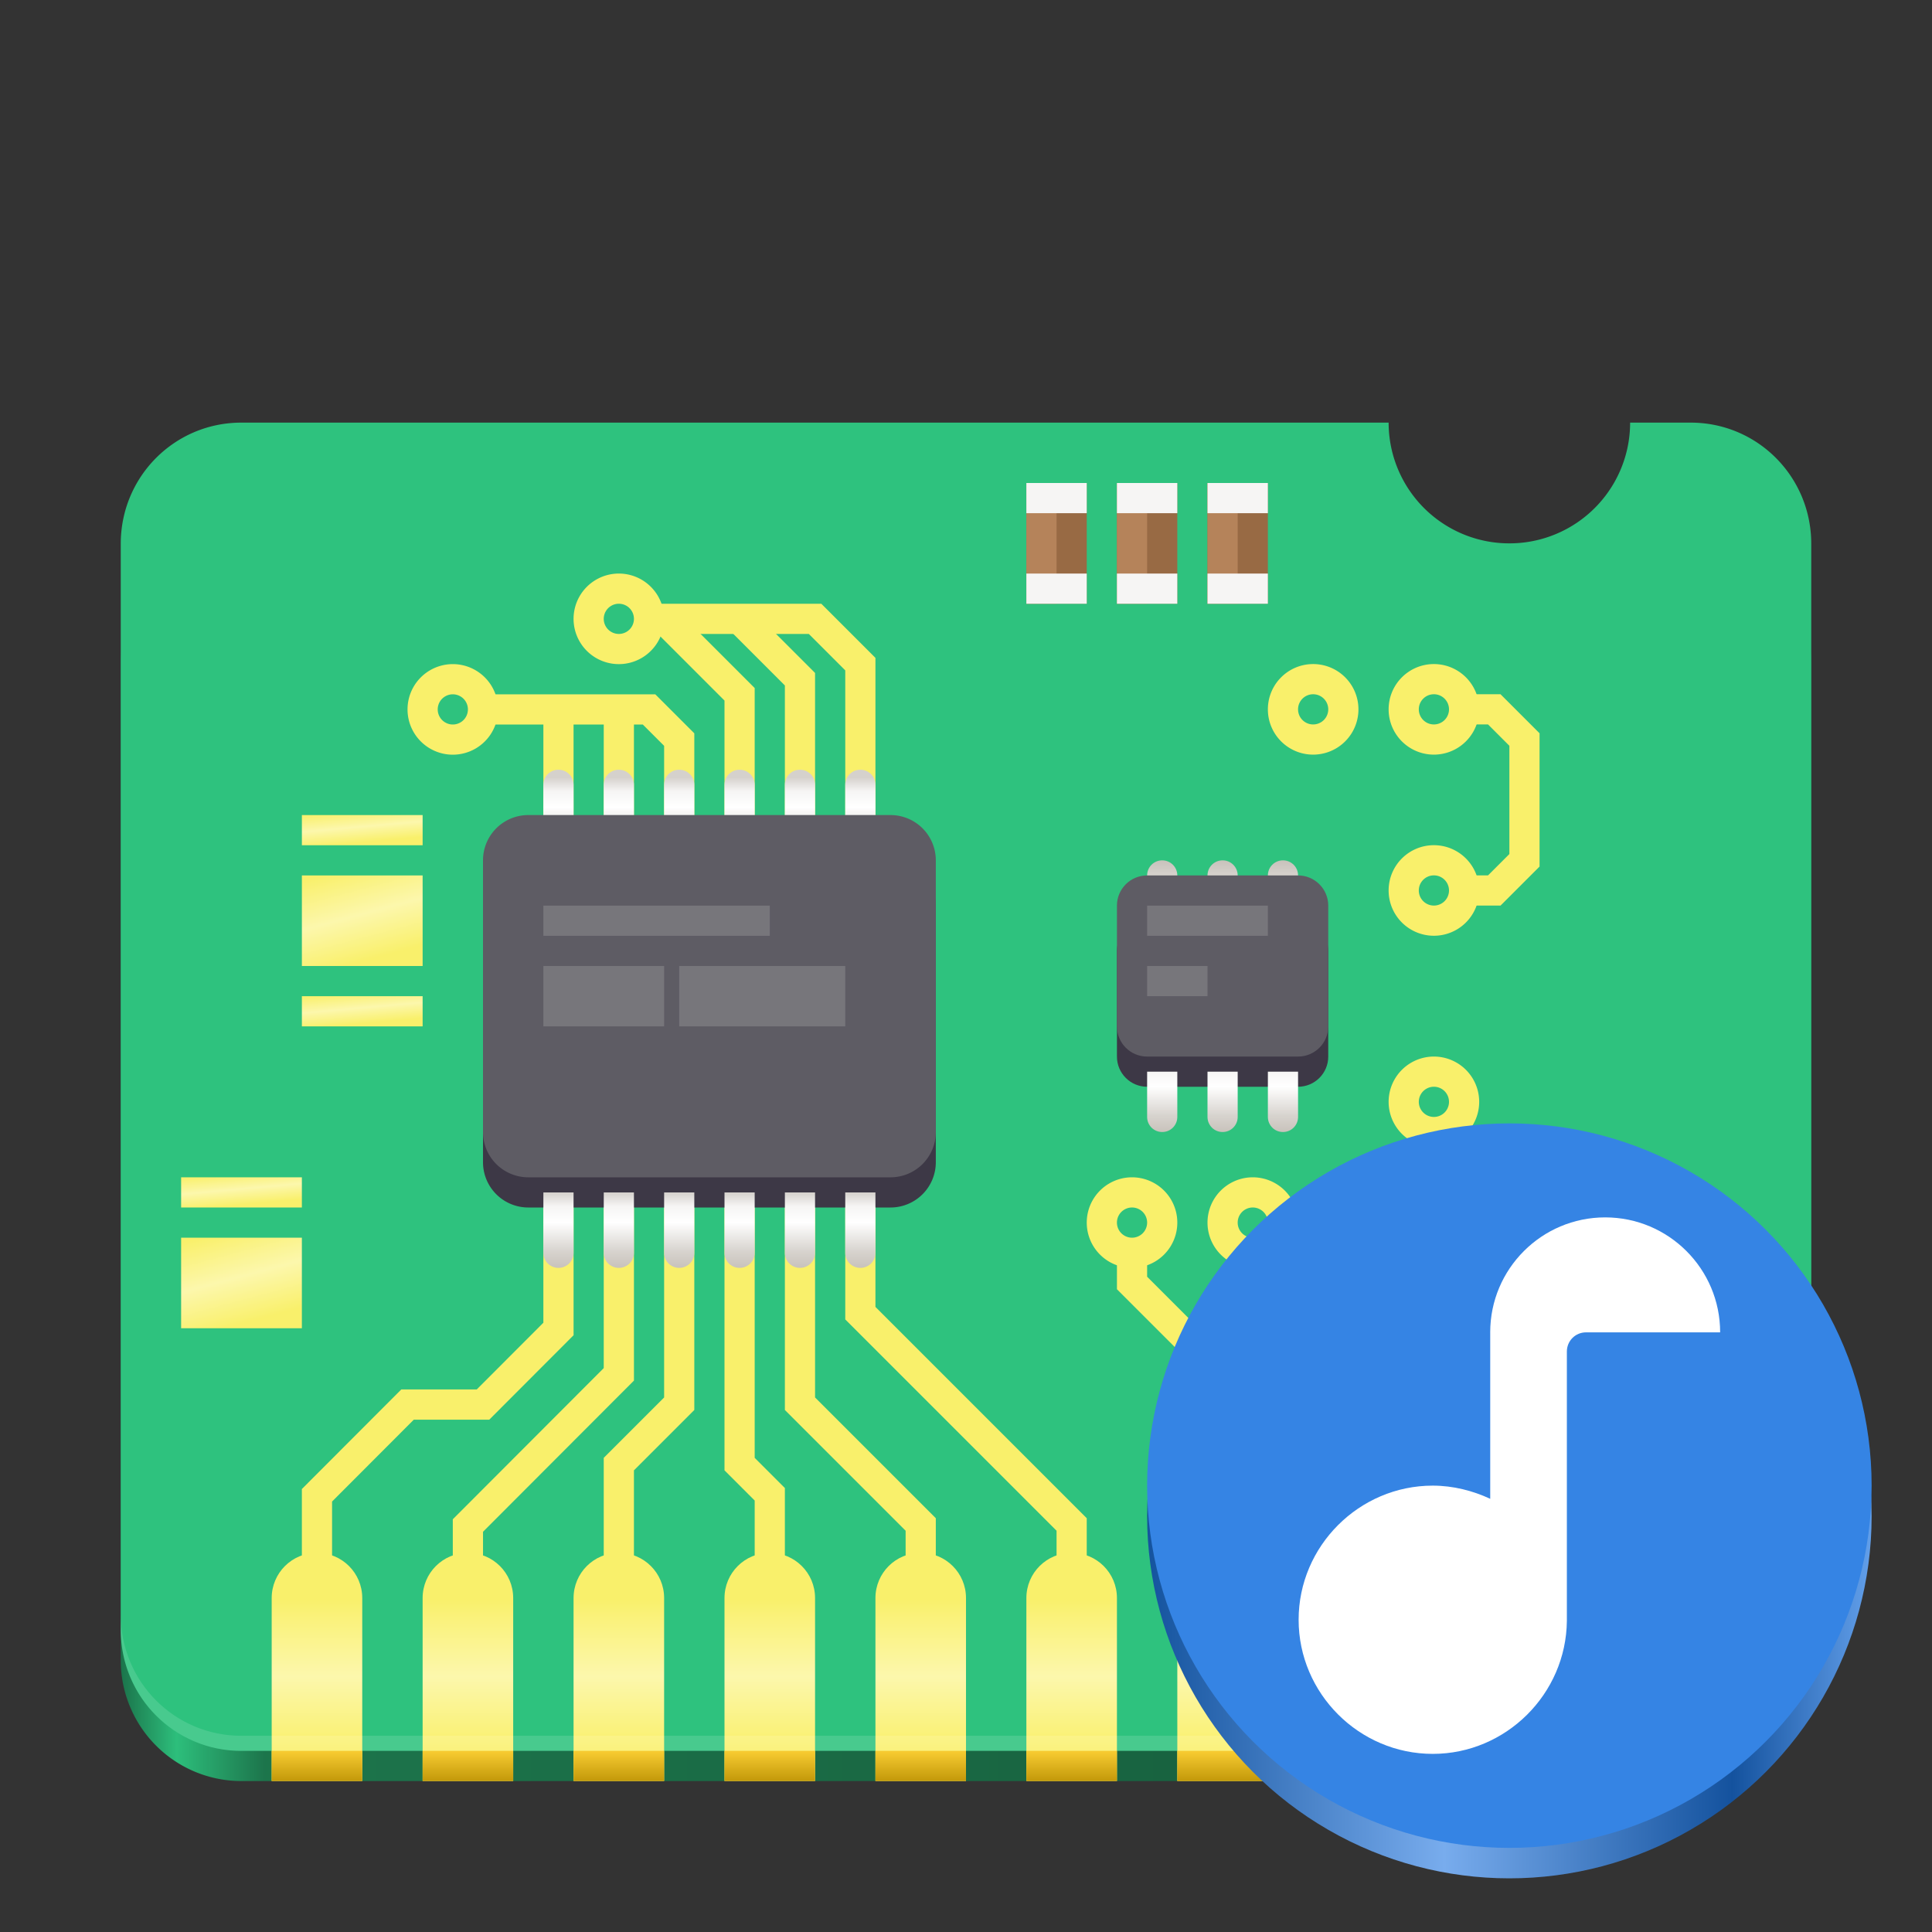<?xml version="1.0" encoding="UTF-8" standalone="no"?>
<svg
   width="128"
   height="128"
   version="1.1"
   id="svg1606"
   xmlns:xlink="http://www.w3.org/1999/xlink"
   xmlns="http://www.w3.org/2000/svg"
   xmlns:svg="http://www.w3.org/2000/svg">
  <rect width="100%" height="100%" fill="#333333" stroke="none"/>
  <defs
     id="defs1478">
    <linearGradient
       id="j"
       gradientUnits="userSpaceOnUse"
       x1="37"
       y1="249"
       x2="37"
       y2="254"
       gradientTransform="translate(20 -197.5)">
      <stop
         offset="0"
         stop-color="#d5d1cc"
         id="stop1356" />
      <stop
         offset=".183"
         stop-color="#f6f5f4"
         id="stop1358" />
      <stop
         offset=".395"
         stop-color="#fff"
         id="stop1360" />
      <stop
         offset=".784"
         stop-color="#d7d3ce"
         id="stop1362" />
      <stop
         offset="1"
         stop-color="#c8c2bb"
         id="stop1364" />
    </linearGradient>
    <linearGradient
       id="a"
       gradientUnits="userSpaceOnUse"
       x1="32"
       y1="63.397"
       x2="480.707"
       y2="63.397"
       gradientTransform="matrix(.25 0 0 .25 .013 57.398)">
      <stop
         offset="0"
         stop-color="#1b744b"
         id="stop1367" />
      <stop
         offset=".033"
         stop-color="#2dbf7c"
         stop-opacity=".996"
         id="stop1369" />
      <stop
         offset=".085"
         stop-color="#1c764c"
         stop-opacity=".98"
         id="stop1371" />
      <stop
         offset=".925"
         stop-color="#155a3a"
         stop-opacity=".98"
         id="stop1373" />
      <stop
         offset=".969"
         stop-color="#2fc781"
         stop-opacity=".969"
         id="stop1375" />
      <stop
         offset="1"
         stop-color="#1b724a"
         stop-opacity=".969"
         id="stop1377" />
    </linearGradient>
    <linearGradient
       id="q"
       gradientUnits="userSpaceOnUse"
       x1="37"
       y1="249"
       x2="37"
       y2="254"
       gradientTransform="matrix(1 0 0 -1 40 311)">
      <stop
         offset="0"
         stop-color="#d5d1cc"
         id="stop1380" />
      <stop
         offset=".183"
         stop-color="#f6f5f4"
         id="stop1382" />
      <stop
         offset=".395"
         stop-color="#fff"
         id="stop1384" />
      <stop
         offset=".784"
         stop-color="#d7d3ce"
         id="stop1386" />
      <stop
         offset="1"
         stop-color="#c8c2bb"
         id="stop1388" />
    </linearGradient>
    <linearGradient
       id="d"
       gradientUnits="userSpaceOnUse"
       x1="94.021"
       y1="194.219"
       x2="94.021"
       y2="234.219"
       gradientTransform="matrix(.25 0 0 .25 .495 57.398)">
      <stop
         offset="0"
         stop-color="#f9f06b"
         id="stop1391" />
      <stop
         offset=".512"
         stop-color="#fcf7ac"
         id="stop1393" />
      <stop
         offset="1"
         stop-color="#f9f06b"
         id="stop1395" />
    </linearGradient>
    <linearGradient
       id="p"
       gradientUnits="userSpaceOnUse"
       x1="37"
       y1="249"
       x2="37"
       y2="254"
       gradientTransform="translate(40 -179)">
      <stop
         offset="0"
         stop-color="#d5d1cc"
         id="stop1398" />
      <stop
         offset=".183"
         stop-color="#f6f5f4"
         id="stop1400" />
      <stop
         offset=".395"
         stop-color="#fff"
         id="stop1402" />
      <stop
         offset=".784"
         stop-color="#d7d3ce"
         id="stop1404" />
      <stop
         offset="1"
         stop-color="#c8c2bb"
         id="stop1406" />
    </linearGradient>
    <linearGradient
       id="o"
       gradientUnits="userSpaceOnUse"
       x1="17"
       y1="253"
       x2="18.608"
       y2="259"
       gradientTransform="matrix(1 0 0 .333 8 -30.667)">
      <stop
         offset="0"
         stop-color="#f9f06b"
         id="stop1409" />
      <stop
         offset=".512"
         stop-color="#fcf7ac"
         id="stop1411" />
      <stop
         offset="1"
         stop-color="#f9f06b"
         id="stop1413" />
    </linearGradient>
    <linearGradient
       id="g"
       gradientUnits="userSpaceOnUse"
       x1="202.021"
       y1="242.794"
       x2="202.021"
       y2="234.781"
       gradientTransform="matrix(.25 0 0 .25 .495 57.398)">
      <stop
         offset="0"
         stop-color="#c09608"
         id="stop1416" />
      <stop
         offset="1"
         stop-color="#f6ca30"
         id="stop1418" />
    </linearGradient>
    <linearGradient
       id="n"
       gradientUnits="userSpaceOnUse"
       x1="17"
       y1="253"
       x2="18.608"
       y2="259"
       gradientTransform="translate(8 -196)">
      <stop
         offset="0"
         stop-color="#f9f06b"
         id="stop1421" />
      <stop
         offset=".512"
         stop-color="#fcf7ac"
         id="stop1423" />
      <stop
         offset="1"
         stop-color="#f9f06b"
         id="stop1425" />
    </linearGradient>
    <linearGradient
       id="m"
       gradientUnits="userSpaceOnUse"
       x1="17"
       y1="253"
       x2="18.608"
       y2="259"
       gradientTransform="matrix(1 0 0 .333 8 -18.667)">
      <stop
         offset="0"
         stop-color="#f9f06b"
         id="stop1428" />
      <stop
         offset=".512"
         stop-color="#fcf7ac"
         id="stop1430" />
      <stop
         offset="1"
         stop-color="#f9f06b"
         id="stop1432" />
    </linearGradient>
    <linearGradient
       id="l"
       gradientUnits="userSpaceOnUse"
       x1="17"
       y1="253"
       x2="18.608"
       y2="259"
       gradientTransform="matrix(1 0 0 .333 0 -6.667)">
      <stop
         offset="0"
         stop-color="#f9f06b"
         id="stop1435" />
      <stop
         offset=".512"
         stop-color="#fcf7ac"
         id="stop1437" />
      <stop
         offset="1"
         stop-color="#f9f06b"
         id="stop1439" />
    </linearGradient>
    <linearGradient
       id="k"
       gradientUnits="userSpaceOnUse"
       x1="17"
       y1="253"
       x2="18.608"
       y2="259"
       gradientTransform="translate(0 -172)">
      <stop
         offset="0"
         stop-color="#f9f06b"
         id="stop1442" />
      <stop
         offset=".512"
         stop-color="#fcf7ac"
         id="stop1444" />
      <stop
         offset="1"
         stop-color="#f9f06b"
         id="stop1446" />
    </linearGradient>
    <linearGradient
       id="r"
       gradientUnits="userSpaceOnUse"
       x1="37"
       y1="249"
       x2="37"
       y2="254"
       gradientTransform="translate(0 -170)">
      <stop
         offset="0"
         stop-color="#d5d1cc"
         id="stop1449" />
      <stop
         offset=".183"
         stop-color="#f6f5f4"
         id="stop1451" />
      <stop
         offset=".395"
         stop-color="#fff"
         id="stop1453" />
      <stop
         offset=".784"
         stop-color="#d7d3ce"
         id="stop1455" />
      <stop
         offset="1"
         stop-color="#c8c2bb"
         id="stop1457" />
    </linearGradient>
    <clipPath
       id="b">
      <path
         d="M18 102h86v16H18zm0 0"
         id="path1460" />
    </clipPath>
    <clipPath
       id="i">
      <path
         d="M16.496 28.445h96.176c4.418 0 8 3.575 8 7.989v73.578c0 4.414-3.582 7.988-8 7.988H16.496c-4.418 0-8-3.574-8-7.988V36.434c0-4.414 3.582-7.989 8-7.989zm0 0"
         id="path1463" />
    </clipPath>
    <clipPath
       id="h">
      <path
         d="M98 115h6v3h-6zm0 0"
         id="path1466" />
    </clipPath>
    <clipPath
       id="f">
      <path
         d="M16.496 28.445h96.176c4.418 0 8 3.575 8 7.989v73.578c0 4.414-3.582 7.988-8 7.988H16.496c-4.418 0-8-3.574-8-7.988V36.434c0-4.414 3.582-7.989 8-7.989zm0 0"
         id="path1469" />
    </clipPath>
    <clipPath
       id="e">
      <path
         d="M18 116h76v2H18zm0 0"
         id="path1472" />
    </clipPath>
    <clipPath
       id="c">
      <path
         d="M16.496 28.445h96.176c4.418 0 8 3.575 8 7.989v73.578c0 4.414-3.582 7.988-8 7.988H16.496c-4.418 0-8-3.574-8-7.988V36.434c0-4.414 3.582-7.989 8-7.989zm0 0"
         id="path1475" />
    </clipPath>
    <linearGradient
       xlink:href="#linearGradient1-9"
       id="linearGradient2-8"
       x1="76"
       y1="100.445"
       x2="124"
       y2="100.445"
       gradientUnits="userSpaceOnUse"
       gradientTransform="translate(3e-6)" />
    <linearGradient
       id="linearGradient1-9">
      <stop
         style="stop-color:#14539e;stop-opacity:1;"
         offset="0"
         id="stop1-7" />
      <stop
         style="stop-color:#78aced;stop-opacity:1;"
         offset="0.41"
         id="stop3-3" />
      <stop
         style="stop-color:#14529e;stop-opacity:1;"
         offset="0.808"
         id="stop4-6" />
      <stop
         style="stop-color:#629fea;stop-opacity:1;"
         offset="1"
         id="stop2-1" />
    </linearGradient>
  </defs>
  <path
     d="M16 35.988h96a8 8 0 018 8V110a8 8 0 01-8 8H16a8 8 0 01-8-8V43.988a8 8 0 018-8zm0 0"
     fill="url(#a)"
     id="path1480" />
  <path
     d="M15.988 28C11.563 28 8 31.582 8 36.027v71.946c0 4.445 3.563 8.027 7.988 8.027h96.024c4.425 0 7.988-3.582 7.988-8.027V36.027c0-4.445-3.563-8.027-7.988-8.027H108a8 8 0 01-16 0zm0 0"
     fill="#2ec27e"
     id="path1482" />
  <path
     d="M82.021 214.217v-47.544l24-24.039h20l20-20.032V74.025M122.021 206.736v-32.05l40-40.064V90.004"
     transform="matrix(.25 0 0 .25 .495 57.398)"
     fill="none"
     stroke-width="8.006"
     stroke="#f9f06b"
     id="path1484" />
  <g
     clip-path="url(#b)"
     id="g1490">
    <g
       clip-path="url(#c)"
       id="g1488">
      <path
         d="M101 102.879c1.66 0 3 1.336 3 2.996v13.977c0 1.66-1.34 2.996-3 2.996s-3-1.336-3-2.996v-13.977c0-1.66 1.34-2.996 3-2.996zm-10 0c1.66 0 3 1.336 3 2.996v13.977c0 1.66-1.34 2.996-3 2.996s-3-1.336-3-2.996v-13.977c0-1.66 1.34-2.996 3-2.996zm-10 0c1.66 0 3 1.336 3 2.996v13.977c0 1.66-1.34 2.996-3 2.996s-3-1.336-3-2.996v-13.977c0-1.66 1.34-2.996 3-2.996zm-10 0c1.66 0 3 1.336 3 2.996v13.977c0 1.66-1.34 2.996-3 2.996s-3-1.336-3-2.996v-13.977c0-1.66 1.34-2.996 3-2.996zm-10 0c1.66 0 3 1.336 3 2.996v13.977c0 1.66-1.34 2.996-3 2.996s-3-1.336-3-2.996v-13.977c0-1.66 1.34-2.996 3-2.996zm-10 0c1.66 0 3 1.336 3 2.996v13.977c0 1.66-1.34 2.996-3 2.996s-3-1.336-3-2.996v-13.977c0-1.66 1.34-2.996 3-2.996zm-10 0c1.66 0 3 1.336 3 2.996v13.977c0 1.66-1.34 2.996-3 2.996s-3-1.336-3-2.996v-13.977c0-1.66 1.34-2.996 3-2.996zm-10 0c1.66 0 3 1.336 3 2.996v13.977c0 1.66-1.34 2.996-3 2.996s-3-1.336-3-2.996v-13.977c0-1.66 1.34-2.996 3-2.996zm-10 0c1.66 0 3 1.336 3 2.996v13.977c0 1.66-1.34 2.996-3 2.996s-3-1.336-3-2.996v-13.977c0-1.66 1.34-2.996 3-2.996zm0 0"
         fill="url(#d)"
         id="path1486" />
    </g>
  </g>
  <g
     clip-path="url(#e)"
     id="g1496">
    <g
       clip-path="url(#f)"
       id="g1494">
      <path
         d="M88 116h6v3.992h-6zm-10 0h6v3.992h-6zm-10 0h6v3.992h-6zm-10 0h6v3.992h-6zm-10 0h6v3.992h-6zm-10 0h6v3.992h-6zm-10 0h6v3.992h-6zm-10 0h6v3.992h-6zm0 0"
         fill="url(#g)"
         id="path1492" />
    </g>
  </g>
  <g
     clip-path="url(#h)"
     id="g1502">
    <g
       clip-path="url(#i)"
       id="g1500">
      <path
         d="M98 115.86h6v3.992h-6zm0 0"
         fill="#f5c211"
         id="path1498" />
    </g>
  </g>
  <path
     d="M8 106.973v1c0 4.445 3.563 8.027 7.988 8.027h96.024c4.425 0 7.988-3.582 7.988-8.027v-1c0 4.445-3.563 8.027-7.988 8.027H15.988C11.563 115 8 111.418 8 106.973zm0 0"
     fill="#fff"
     fill-opacity=".126"
     id="path1504" />
  <path
     d="M61 106v-5l-8-8V80M51 106v-7l-2-2V80M41 106v-9l4-4V80"
     fill="none"
     stroke-width="2"
     stroke="#f9f06b"
     id="path1506" />
  <path
     d="M35 57h24a3 3 0 013 3v17a3 3 0 01-3 3H35a3 3 0 01-3-3V60a3 3 0 013-3zm0 0"
     fill="#3d3846"
     id="path1508" />
  <path
     d="M43 41h11l3 3v12"
     fill="none"
     stroke-width="2"
     stroke="#f9f06b"
     id="path1510" />
  <path
     d="M53 56V45l-4-4M49 56V46l-5-5M45 56v-7l-2-2H32M41 56v-8M37 56v-8"
     fill="none"
     stroke-width="2"
     stroke="#f9f06b"
     id="path1512" />
  <path
     d="M37 50.996c-.555 0-1 .445-1 1V56h2v-4.004c0-.555-.445-1-1-1zm4 0c-.555 0-1 .445-1 1V56h2v-4.004c0-.555-.445-1-1-1zm4 0c-.555 0-1 .445-1 1V56h2v-4.004c0-.555-.445-1-1-1zm4 0c-.555 0-1 .445-1 1V56h2v-4.004c0-.555-.445-1-1-1zm4 0c-.555 0-1 .445-1 1V56h2v-4.004c0-.555-.445-1-1-1zm4 0c-.555 0-1 .445-1 1V56h2v-4.004c0-.555-.445-1-1-1zm0 0"
     fill="url(#j)"
     id="path1514" />
  <path
     d="M35 54h24a3 3 0 013 3v18a3 3 0 01-3 3H35a3 3 0 01-3-3V57a3 3 0 013-3zm0 0"
     fill="#5e5c64"
     id="path1516" />
  <path
     d="M57 80v7l14 14v4"
     fill="none"
     stroke-width="2"
     stroke="#f9f06b"
     id="path1518" />
  <path
     d="M36 60h15v2H36zm0 0M36 64h8v4h-8zm0 0M45 64h11v4H45zm0 0"
     fill="#77767b"
     id="path1520" />
  <path
     d="M77 81a1.999 1.999 0 11-4 0 1.999 1.999 0 114 0zm0 0M85 81a1.999 1.999 0 11-4 0 1.999 1.999 0 114 0zm0 0M97 81a1.999 1.999 0 11-4 0 1.999 1.999 0 114 0zm0 0M97 73a1.999 1.999 0 11-4 0 1.999 1.999 0 114 0zm0 0"
     fill="none"
     stroke-width="2"
     stroke="#f9f06b"
     id="path1522" />
  <path
     d="M75 83v2l6 6v15M83 83v2l2 2h8l2-2v-2M43 41a1.999 1.999 0 11-4 0 1.999 1.999 0 114 0zm0 0M32 47a1.999 1.999 0 11-4 0 1.999 1.999 0 114 0zm0 0"
     fill="none"
     stroke-width="2"
     stroke="#f9f06b"
     id="path1524" />
  <path
     d="M12 82h8v6h-8zm0 0"
     fill="url(#k)"
     id="path1526" />
  <path
     d="M12 78h8v2h-8zm0 0"
     fill="url(#l)"
     id="path1528" />
  <path
     d="M20 66h8v2h-8zm0 0"
     fill="url(#m)"
     id="path1530" />
  <path
     d="M20 58h8v6h-8zm0 0"
     fill="url(#n)"
     id="path1532" />
  <path
     d="M20 54h8v2h-8zm0 0"
     fill="url(#o)"
     id="path1534" />
  <path
     d="M95 56.996a1.999 1.999 0 110 4c-1.105 0-2-.894-2-2 0-1.105.895-2 2-2zm0 0M95 44.996a1.999 1.999 0 110 4c-1.105 0-2-.894-2-2 0-1.105.895-2 2-2zm0 0M87 44.996a1.999 1.999 0 110 4c-1.105 0-2-.894-2-2 0-1.105.895-2 2-2zm0 0"
     fill="none"
     stroke-width="2"
     stroke="#f9f06b"
     id="path1536" />
  <path
     d="M97 58.996h2l2-2v-8l-2-2h-2"
     fill="none"
     stroke-width="2"
     stroke="#f9f06b"
     id="path1538" />
  <path
     d="M76 61h10c1.105 0 2 .895 2 2v7c0 1.105-.895 2-2 2H76c-1.105 0-2-.895-2-2v-7c0-1.105.895-2 2-2zm0 0"
     fill="#3d3846"
     id="path1540" />
  <path
     d="M76 71v3c0 .555.445 1 1 1 .555 0 1-.445 1-1v-3zm4 0v3c0 .555.445 1 1 1 .555 0 1-.445 1-1v-3zm4 0v3c0 .555.445 1 1 1 .555 0 1-.445 1-1v-3zm0 0"
     fill="url(#p)"
     id="path1542" />
  <path
     d="M76 61v-3c0-.555.445-1 1-1 .555 0 1 .445 1 1v3zm4 0v-3c0-.555.445-1 1-1 .555 0 1 .445 1 1v3zm4 0v-3c0-.555.445-1 1-1 .555 0 1 .445 1 1v3zm0 0"
     fill="url(#q)"
     id="path1544" />
  <path
     d="M76 58h10c1.105 0 2 .895 2 2v8c0 1.105-.895 2-2 2H76c-1.105 0-2-.895-2-2v-8c0-1.105.895-2 2-2zm0 0"
     fill="#5e5c64"
     id="path1546" />
  <path
     d="M76 60h8v2h-8zm0 0M76 64h4v2h-4zm0 0"
     fill="#77767b"
     id="path1548" />
  <path
     d="M104 90h6v6h-6zm0 0"
     fill="#986a44"
     id="path1550" />
  <path
     d="M104 90h6v4h-6zm0 0"
     fill="#b5835a"
     id="path1552" />
  <path
     d="M104 90h2v4h-2zm0 0"
     fill="#f6f5f4"
     id="path1554" />
  <path
     d="M104 96h2v-2h-2zm0 0"
     fill="#c0bfbc"
     id="path1556" />
  <path
     d="M110 90h2v4h-2zm0 0"
     fill="#f6f5f4"
     id="path1558" />
  <path
     d="M110 96h2v-2h-2zm0 0"
     fill="#c0bfbc"
     id="path1560" />
  <path
     d="M104 84h6v6h-6zm0 0"
     fill="#986a44"
     id="path1562" />
  <path
     d="M104 84h6v4h-6zm0 0"
     fill="#b5835a"
     id="path1564" />
  <path
     d="M104 84h2v4h-2zm0 0"
     fill="#f6f5f4"
     id="path1566" />
  <path
     d="M104 90h2v-2h-2zm0 0"
     fill="#c0bfbc"
     id="path1568" />
  <path
     d="M110 84h2v4h-2zm0 0"
     fill="#f6f5f4"
     id="path1570" />
  <path
     d="M110 90h2v-2h-2zm0 0"
     fill="#c0bfbc"
     id="path1572" />
  <path
     d="M104 78h6v6h-6zm0 0"
     fill="#986a44"
     id="path1574" />
  <path
     d="M104 78h6v4h-6zm0 0"
     fill="#b5835a"
     id="path1576" />
  <path
     d="M104 78h2v4h-2zm0 0"
     fill="#f6f5f4"
     id="path1578" />
  <path
     d="M104 84h2v-2h-2zm0 0"
     fill="#c0bfbc"
     id="path1580" />
  <path
     d="M110 78h2v4h-2zm0 0"
     fill="#f6f5f4"
     id="path1582" />
  <path
     d="M110 84h2v-2h-2zm0 0"
     fill="#c0bfbc"
     id="path1584" />
  <path
     d="M68 40v-8h4v8zm0 0"
     fill="#986a44"
     id="path1586" />
  <path
     d="M68 40v-8h2v8zm0 0"
     fill="#b5835a"
     id="path1588" />
  <path
     d="M68 40v-2h4v2zm0 0M68 34v-2h4v2zm0 0"
     fill="#f6f5f4"
     id="path1590" />
  <path
     d="M80 40v-8h4v8zm0 0"
     fill="#986a44"
     id="path1592" />
  <path
     d="M80 40v-8h2v8zm0 0"
     fill="#b5835a"
     id="path1594" />
  <path
     d="M80 40v-2h4v2zm0 0M80 34v-2h4v2zm0 0"
     fill="#f6f5f4"
     id="path1596" />
  <path
     d="M74 40v-8h4v8zm0 0"
     fill="#986a44"
     id="path1598" />
  <path
     d="M74 40v-8h2v8zm0 0"
     fill="#b5835a"
     id="path1600" />
  <path
     d="M74 40v-2h4v2zm0 0M74 34v-2h4v2zm0 0"
     fill="#f6f5f4"
     id="path1602" />
  <path
     d="M36 79v4c0 .555.445 1 1 1 .555 0 1-.445 1-1v-4zm4 0v4c0 .555.445 1 1 1 .555 0 1-.445 1-1v-4zm4 0v4c0 .555.445 1 1 1 .555 0 1-.445 1-1v-4zm4 0v4c0 .555.445 1 1 1 .555 0 1-.445 1-1v-4zm4 0v4c0 .555.445 1 1 1 .555 0 1-.445 1-1v-4zm4 0v4c0 .555.445 1 1 1 .555 0 1-.445 1-1v-4zm0 0"
     fill="url(#r)"
     id="path1604" />
  <circle
     style="fill:url(#linearGradient2-8);fill-opacity:1;stroke:none;stroke-width:0.565;stroke-miterlimit:0.5;paint-order:stroke fill markers"
     id="path10557-2-9"
     cx="100"
     cy="100.445"
     r="24" />
  <circle
     style="fill:#3584e4;fill-opacity:1;stroke:none;stroke-width:0.565;stroke-miterlimit:0.5;paint-order:stroke fill markers"
     id="path10557-3"
     cx="100"
     cy="98.427"
     r="24" />
  <path
     d="m 98.731,88.272 v 11.028 c -1.15,-0.536 -2.46,-0.873 -3.808,-0.873 -4.879,0 -8.886,4.007 -8.886,8.886 0,4.879 4.007,8.886 8.886,8.886 4.85,0 8.836,-3.967 8.886,-8.807 0,-0.03 0,-0.05 0,-0.079 V 89.541 c 0,-0.704 0.565,-1.269 1.269,-1.269 h 8.886 c 0,-4.205 -3.412,-7.617 -7.617,-7.617 -4.205,0 -7.617,3.412 -7.617,7.617 z m 0,0"
     fill="#222222"
     id="path1"
     style="fill:#ffffff;stroke-width:2.539" />
</svg>
